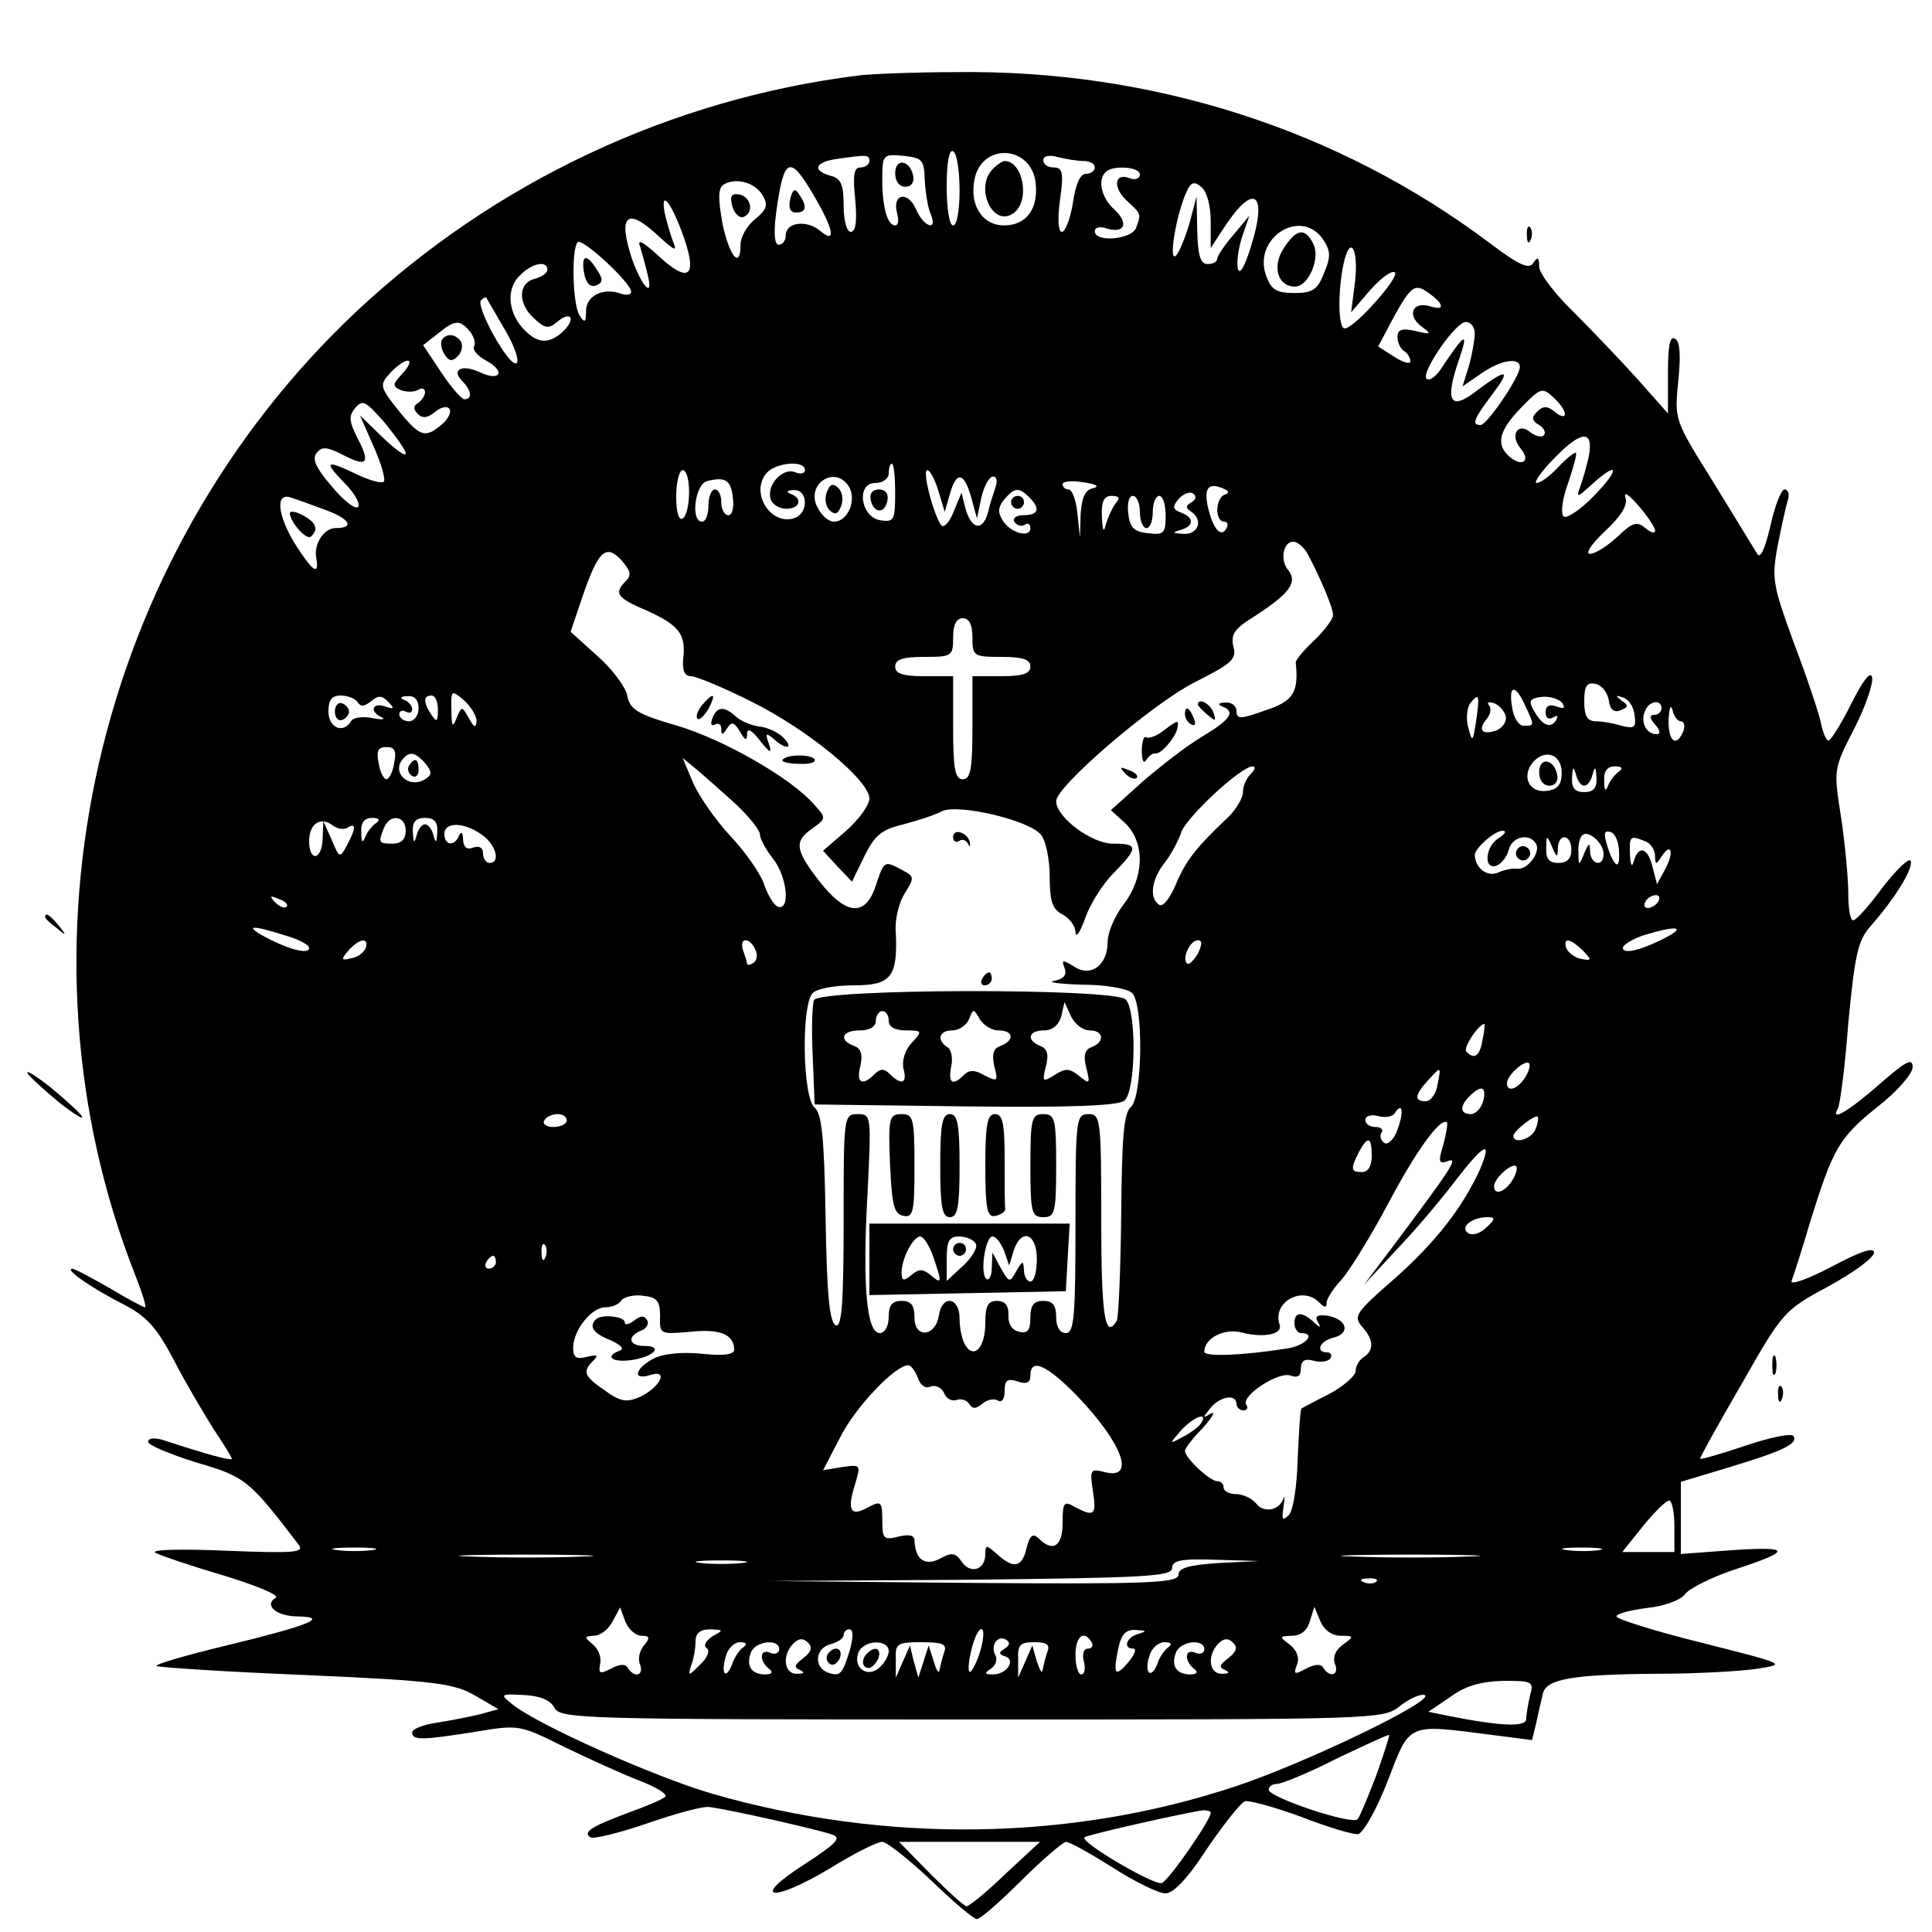 <?xml version="1.0" standalone="no"?>
<!DOCTYPE svg PUBLIC "-//W3C//DTD SVG 20010904//EN"
 "http://www.w3.org/TR/2001/REC-SVG-20010904/DTD/svg10.dtd">
<svg version="1.0" xmlns="http://www.w3.org/2000/svg"
 width="300pt" height="300pt" viewBox="0 0 300 300"
 preserveAspectRatio="xMidYMid meet">
<g transform="translate(0,300) scale(0.1,-0.1)"
fill="#000000" stroke="none">
<path d="M1335 2883 c-293 -36 -568 -166 -783 -368 -405 -382 -543 -985 -342
-1495 11 -28 18 -50 15 -50 -2 0 -27 13 -55 30 -28 16 -54 30 -58 30 -12 -1
30 -30 79 -55 37 -19 52 -36 79 -87 18 -35 46 -82 61 -106 16 -24 29 -45 29
-47 0 -4 -40 7 -107 29 -14 4 -23 3 -23 -3 0 -5 34 -19 75 -32 76 -22 82 -27
159 -128 9 -12 -8 -13 -112 -9 -68 3 -118 2 -111 -3 7 -4 54 -20 105 -35 52
-16 89 -31 82 -35 -19 -12 2 -29 35 -29 49 -1 17 -14 -111 -45 -62 -15 -111
-29 -109 -32 3 -2 107 -9 232 -14 203 -9 230 -13 263 -32 l36 -21 -29 -8 c-17
-4 -47 -10 -67 -13 -21 -3 -38 -10 -38 -15 0 -13 16 -12 99 1 66 11 68 11 136
-23 39 -19 92 -43 118 -53 26 -10 44 -21 40 -25 -4 -4 -30 -15 -58 -25 -56
-21 -71 -30 -58 -38 5 -3 45 7 89 22 43 15 87 27 96 25 32 -4 173 -36 191 -43
14 -5 5 -14 -44 -46 -86 -55 -50 -60 40 -6 37 23 73 41 81 41 7 0 41 -27 76
-60 34 -33 66 -60 71 -60 5 0 36 27 69 60 32 32 64 59 69 60 6 0 38 -18 73
-40 34 -22 71 -40 82 -40 12 0 35 24 64 69 26 38 52 71 59 74 6 2 46 -9 87
-24 41 -16 81 -28 89 -27 8 2 29 39 46 83 35 91 29 88 162 71 l62 -8 7 29 c3
15 8 35 10 44 6 22 46 29 178 30 61 0 131 4 156 8 44 7 43 7 -87 40 -73 18
-133 37 -133 41 0 4 21 10 47 13 27 3 52 12 59 21 6 9 40 26 75 38 92 30 92
37 0 31 l-81 -6 0 56 0 56 73 22 c86 26 109 37 102 49 -3 5 -37 -2 -75 -15
-39 -13 -70 -22 -70 -20 0 3 29 55 65 117 63 111 66 114 135 151 38 21 70 44
70 52 0 9 -21 2 -66 -22 -38 -20 -65 -29 -62 -22 3 8 16 48 28 89 36 116 45
133 105 181 31 24 55 52 55 62 0 15 -11 9 -52 -27 -48 -42 -77 -59 -64 -37 3
5 11 64 16 132 10 105 15 128 33 149 39 44 68 91 64 103 -2 6 -21 -12 -43 -40
-21 -29 -42 -52 -46 -52 -5 -1 -8 18 -8 42 0 23 -5 76 -11 117 -12 75 -12 76
20 138 18 35 30 71 28 80 -2 11 -14 -4 -32 -40 -16 -32 -32 -58 -36 -58 -3 0
-9 13 -12 30 -4 16 -22 71 -42 123 -32 88 -34 98 -25 148 6 30 13 62 16 72 3
9 1 17 -5 17 -5 0 -15 -25 -22 -57 -9 -38 -16 -52 -21 -42 -5 8 -35 57 -68
111 -60 96 -60 96 -54 156 4 39 3 62 -5 66 -8 5 -11 -11 -11 -54 l0 -62 -47
53 c-27 30 -72 77 -100 105 -29 28 -53 60 -53 70 0 14 -2 16 -9 6 -6 -11 -22
-4 -67 30 -235 177 -525 270 -829 266 -66 0 -133 -3 -150 -5z m155 -179 c0
-30 -4 -54 -10 -54 -6 0 -10 27 -10 61 0 37 4 58 10 54 6 -3 10 -31 10 -61z
m118 13 c5 -41 -14 -67 -49 -67 -35 0 -55 34 -45 75 14 54 87 48 94 -8z m-258
33 c0 -5 -6 -10 -14 -10 -10 0 -12 -12 -8 -50 3 -33 1 -50 -7 -50 -6 0 -11 17
-11 41 0 32 -4 42 -20 46 -29 8 -25 21 8 26 49 7 52 7 52 -3z m86 -30 c1 -19
5 -43 9 -52 12 -28 -11 -21 -23 8 -13 28 -37 23 -29 -7 3 -11 2 -19 -3 -19
-12 0 -20 28 -20 71 0 39 1 40 33 37 29 -3 32 -6 33 -38z m247 30 c9 0 17 -4
17 -10 0 -5 -6 -10 -14 -10 -9 0 -16 -17 -20 -45 -4 -25 -12 -45 -17 -45 -6 0
-7 20 -3 50 6 42 4 50 -10 50 -9 0 -16 5 -16 11 0 7 9 9 23 5 12 -3 30 -6 40
-6z m-419 -54 c31 -53 35 -76 9 -54 -21 17 -53 13 -53 -8 0 -8 -5 -14 -11 -14
-6 0 -8 17 -4 48 12 89 21 93 59 28z m506 33 c0 -6 -7 -9 -15 -6 -24 10 -28
-13 -6 -34 24 -22 23 -21 15 -43 -7 -18 -64 -23 -64 -5 0 6 8 8 19 4 28 -8 34
9 11 30 -20 18 -26 46 -13 58 11 11 53 8 53 -4z m-586 -32 c9 -15 7 -22 -11
-37 -13 -10 -23 -28 -23 -39 0 -40 -17 -20 -28 31 -7 39 -7 55 1 61 19 12 49
4 61 -16z m696 -41 l0 -41 25 38 c43 63 63 46 38 -34 -10 -33 -18 -47 -21 -36
-2 10 1 32 7 50 l11 32 -25 -30 c-14 -16 -25 -33 -25 -37 0 -5 -7 -8 -15 -8
-11 0 -15 13 -16 53 l-1 52 -11 -42 c-7 -23 -16 -45 -21 -50 -11 -10 -2 51 13
91 9 23 14 26 26 16 9 -7 15 -29 15 -54z m-817 -28 c20 -59 5 -68 -42 -24 -24
22 -32 25 -27 13 3 -11 9 -31 12 -45 9 -37 -10 -16 -25 27 -22 68 -7 80 42 34
25 -23 29 -24 22 -8 -4 11 -10 31 -13 45 -7 40 13 11 31 -42z m991 1 c12 -18
13 -27 2 -53 -10 -26 -18 -31 -46 -31 -28 0 -36 5 -44 27 -21 58 53 106 88 57z
m-1074 -82 c0 -5 -7 -6 -16 -3 -27 10 -54 -3 -54 -27 0 -18 -2 -19 -10 -7 -11
17 -13 103 -3 114 7 7 83 -63 83 -77z m1124 15 l-6 -47 30 35 c17 19 34 31 38
27 8 -7 -63 -87 -78 -87 -10 0 -11 55 -2 99 10 48 24 26 18 -27z m-1254 19 c0
-5 -9 -11 -20 -14 -26 -7 -26 -39 0 -62 16 -15 22 -16 35 -5 21 18 30 6 10
-14 -21 -20 -39 -20 -59 0 -26 25 -31 62 -11 84 19 21 45 27 45 11z m1386 -52
c4 -7 0 -9 -14 -5 -28 9 -38 -12 -16 -30 18 -13 17 -14 -8 -8 -21 5 -28 2 -28
-9 0 -9 5 -19 10 -22 6 -3 10 -11 10 -16 0 -5 -11 -2 -25 7 l-25 16 26 49 c23
41 30 47 45 39 10 -6 21 -15 25 -21z m-1452 -41 c15 -25 23 -49 18 -52 -11 -7
-64 88 -55 98 3 3 7 5 8 4 1 -2 14 -24 29 -50z m-54 -3 c6 -8 9 -18 6 -23 -3
-5 6 -15 19 -22 31 -17 22 -33 -10 -18 -28 13 -45 4 -27 -14 14 -14 16 -28 3
-28 -4 0 -21 19 -36 42 l-28 42 23 18 c27 22 34 22 50 3z m1560 -3 c0 -9 -4
-32 -9 -50 l-10 -32 29 20 c30 21 60 26 60 10 0 -15 -51 -90 -61 -90 -14 0
-11 9 17 46 31 41 25 43 -22 8 -42 -33 -51 -18 -29 46 16 47 11 45 -29 -15 -8
-11 -17 -17 -21 -13 -9 9 45 88 61 88 8 0 14 -8 14 -18z m-1665 -62 c-16 -17
-16 -20 -2 -26 9 -3 21 -3 27 1 5 3 10 2 10 -4 0 -5 -5 -13 -11 -17 -7 -4 -8
-9 0 -17 7 -7 15 -6 26 3 17 14 31 8 20 -9 -3 -6 -14 -15 -24 -21 -15 -7 -24
-2 -51 31 -31 39 -31 41 -14 60 9 10 22 19 27 19 6 0 2 -9 -8 -20z m1805 -63
c0 -5 -7 -4 -15 3 -12 10 -19 10 -28 1 -9 -9 -9 -14 3 -21 8 -5 11 -12 7 -16
-3 -4 -13 -1 -21 5 -19 16 -32 -5 -15 -25 16 -19 4 -30 -16 -14 -23 19 -18 41
17 77 30 31 33 32 50 16 10 -9 18 -20 18 -26z m-1800 -61 c0 -6 -16 6 -36 25
l-35 34 21 -48 c12 -27 19 -51 16 -55 -4 -3 -22 2 -41 11 -50 24 -53 21 -20
-13 16 -16 25 -33 21 -37 -4 -5 -23 10 -41 32 -25 29 -31 43 -23 52 8 10 16 9
40 -3 38 -20 44 -14 23 26 -13 26 -14 34 -3 47 11 13 16 10 45 -23 18 -22 33
-43 33 -48z m1837 -5 c-3 -14 -9 -35 -13 -46 -7 -19 -5 -18 18 3 42 38 44 24
3 -18 -21 -22 -43 -36 -47 -32 -5 5 -2 28 7 52 8 24 14 45 12 47 -2 1 -14 -8
-27 -22 -13 -14 -28 -25 -34 -25 -5 0 7 18 29 40 41 42 60 43 52 1z m-1217
-21 c0 -5 -7 -7 -16 -3 -20 7 -45 -22 -37 -43 3 -8 14 -14 24 -14 21 0 26 16
7 23 -8 3 -6 6 5 6 21 1 23 -34 2 -43 -37 -14 -71 38 -45 69 14 17 60 21 60 5z
m140 -36 c0 -41 -2 -45 -22 -42 -32 4 -39 58 -9 58 12 0 21 7 21 15 0 8 2 15
5 15 3 0 5 -21 5 -46z m-320 2 c0 -19 -4 -38 -10 -41 -6 -4 -10 10 -10 34 0
23 5 41 10 41 6 0 10 -15 10 -34z m387 2 l10 -33 8 28 c10 36 22 34 33 -5 l9
-33 7 33 c4 17 12 32 18 32 6 0 7 -7 4 -16 -3 -9 -9 -27 -12 -40 -8 -30 -26
-26 -35 7 l-6 24 -12 -29 c-6 -16 -15 -26 -19 -22 -11 12 -31 86 -22 86 4 0
12 -15 17 -32z m-319 -11 c2 -15 -1 -27 -7 -27 -6 0 -11 9 -11 20 0 11 -4 20
-10 20 -5 0 -10 -11 -10 -25 0 -14 -4 -25 -10 -25 -18 0 -11 58 8 63 28 7 37
2 40 -26z m181 16 c11 -21 -3 -53 -24 -53 -8 0 -19 9 -25 21 -21 37 28 69 49
32z m379 -1 c-13 -2 -18 -14 -20 -40 l-1 -37 -4 38 c-2 20 -8 37 -14 37 -5 0
-9 4 -9 8 0 5 15 6 33 3 19 -3 25 -6 15 -9z m204 -10 c-15 -5 -16 -42 -1 -42
5 0 7 -5 3 -11 -8 -14 -20 -1 -28 32 -7 31 0 40 22 31 10 -4 12 -7 4 -10z
m-304 -4 c18 -18 15 -28 -9 -28 -11 0 -17 -5 -14 -10 4 -6 11 -8 16 -5 5 4 9
1 9 -5 0 -16 -31 -8 -43 12 -8 12 -7 21 2 32 16 19 23 20 39 4z m252 -8 c-9
-5 -9 -9 -1 -14 20 -13 12 -36 -11 -35 -17 1 -19 2 -5 6 21 6 22 19 1 27 -13
5 -14 9 -4 21 7 8 17 12 22 9 6 -4 6 -9 -2 -14z m720 -44 c0 -5 -7 -3 -15 4
-13 11 -20 9 -43 -13 -16 -15 -35 -27 -43 -27 -8 0 2 15 23 35 25 23 36 41 32
52 -3 11 5 5 20 -12 14 -16 26 -34 26 -39z m-2067 33 c40 -14 49 -29 18 -29
-18 0 -34 -25 -30 -46 5 -29 -5 -22 -32 20 -29 47 -32 83 -6 73 6 -2 29 -10
50 -18z m1229 9 c-5 -7 -12 -22 -15 -33 -3 -13 -5 -9 -6 13 -1 23 3 32 15 32
12 0 14 -3 6 -12z m38 -13 c0 -14 5 -25 10 -25 6 0 10 11 10 25 0 14 5 25 10
25 6 0 10 -14 10 -31 0 -27 -3 -30 -27 -27 -22 2 -29 9 -31 31 -2 15 1 27 7
27 6 0 11 -11 11 -25z m261 -66 c20 -38 39 -83 39 -94 0 -6 -13 -24 -30 -40
-16 -15 -29 -31 -28 -34 5 -46 -4 -60 -47 -74 -39 -14 -45 -14 -45 -1 0 8 -8
14 -17 13 -11 0 -13 -3 -5 -6 21 -8 13 -20 -30 -46 -24 -14 -65 -46 -93 -70
l-50 -45 23 -21 c30 -30 29 -83 -3 -125 -14 -18 -25 -44 -25 -58 0 -37 -26
-56 -52 -39 -18 11 -20 11 -15 -2 4 -11 -1 -17 -16 -20 -12 -2 7 -5 43 -6 37
0 71 -6 78 -13 18 -18 16 -162 -2 -177 -11 -9 -14 -47 -15 -168 -1 -85 -4
-159 -7 -164 -18 -30 -24 7 -24 156 0 158 -1 165 -20 165 -19 0 -20 -7 -20
-170 0 -144 -2 -170 -15 -170 -9 0 -15 9 -15 25 0 18 -5 25 -20 25 -15 0 -20
-7 -20 -26 0 -19 -4 -25 -17 -22 -11 2 -18 12 -17 26 0 15 -5 22 -18 22 -14 0
-18 -8 -18 -34 0 -38 -17 -57 -31 -35 -5 8 -9 26 -9 42 0 33 -27 37 -32 5 -5
-34 -38 -37 -38 -4 0 19 -5 26 -20 26 -15 0 -20 -7 -20 -25 0 -14 -6 -25 -14
-25 -20 0 -27 72 -19 215 6 123 6 125 -15 125 -22 0 -22 -3 -22 -166 0 -128
-3 -165 -12 -162 -10 4 -14 48 -16 165 -2 127 -6 164 -17 173 -19 16 -21 160
-3 178 7 7 35 12 64 12 58 0 68 13 65 82 -2 20 5 47 14 61 15 24 15 26 -4 36
-28 15 -28 15 -41 -24 -16 -49 -46 -47 -88 7 -38 49 -39 62 -10 82 21 15 21
16 2 37 -36 41 -139 100 -212 122 -62 18 -74 25 -78 47 -3 14 -24 42 -47 62
l-41 37 19 56 c24 70 36 81 60 55 14 -16 16 -23 7 -32 -19 -19 -15 -26 32 -46
51 -23 61 -37 57 -74 -2 -19 2 -28 12 -28 8 0 51 -18 95 -40 88 -44 182 -122
182 -150 0 -10 -16 -32 -36 -50 l-36 -31 22 -24 23 -24 19 39 c16 33 27 42 61
50 23 6 50 15 59 20 24 13 139 -14 155 -37 7 -9 13 -38 13 -65 0 -37 4 -50 20
-58 11 -6 20 -18 20 -28 1 -9 7 0 15 22 7 21 27 53 44 70 39 40 39 46 -1 46
-33 0 -88 41 -88 66 0 23 148 150 214 184 59 30 67 36 61 57 -4 18 2 27 33 46
54 35 68 53 52 72 -14 17 -6 49 12 43 6 -2 15 -11 19 -19z m-521 -129 c0 -29
2 -30 45 -30 33 0 45 -4 45 -15 0 -11 -12 -15 -45 -15 l-45 0 0 -80 c0 -64 -3
-80 -15 -80 -12 0 -15 16 -15 80 l0 80 -45 0 c-33 0 -45 4 -45 15 0 11 12 15
45 15 43 0 45 1 45 30 0 20 5 30 15 30 10 0 15 -10 15 -30z m988 -97 c2 -15 8
-20 18 -16 13 5 13 8 2 15 -10 8 -10 9 2 5 8 -2 17 -14 18 -27 3 -20 0 -22
-20 -17 -12 4 -31 7 -40 7 -13 0 -18 8 -18 31 0 24 4 30 18 27 9 -2 18 -13 20
-25z m-1758 -33 c-1 -11 -4 -10 -12 5 -11 19 -11 19 -19 0 -6 -16 -8 -13 -8
12 -1 32 0 32 19 16 11 -10 20 -24 20 -33z m1628 25 c15 -32 15 -32 -2 -32 -8
0 -16 13 -18 29 -6 35 5 36 20 3z m-1813 5 c5 -8 11 -7 21 1 12 10 17 9 27 -1
10 -10 9 -12 -5 -7 -20 7 -25 -8 -5 -17 6 -3 0 -4 -15 -1 -15 3 -30 1 -33 -5
-12 -20 -35 -10 -35 15 0 18 5 25 19 25 11 0 23 -5 26 -10z m95 -10 c0 -11 -7
-20 -15 -20 -8 0 -15 5 -15 11 0 5 5 7 10 4 6 -3 10 -2 10 4 0 5 -6 12 -12 14
-8 3 -6 6 5 6 11 1 17 -6 17 -19z m30 -2 c0 -19 -2 -20 -10 -8 -13 19 -13 30
0 30 6 0 10 -10 10 -22z m1612 -18 c-5 -33 -6 -33 -12 -10 -4 14 -2 31 3 38
14 18 15 12 9 -28z m134 28 c5 -8 2 -9 -9 -5 -11 4 -17 1 -17 -9 0 -9 5 -12
12 -8 7 4 8 3 4 -5 -9 -13 -22 -7 -35 17 -8 14 -5 18 14 20 13 1 27 -4 31 -10z
m-88 -20 c2 -9 -5 -18 -14 -22 -22 -8 -30 0 -16 17 7 8 8 17 4 22 -4 4 0 6 8
3 8 -3 16 -12 18 -20z m242 12 c0 -5 -5 -10 -11 -10 -8 0 -8 -5 1 -15 8 -9 9
-15 2 -15 -15 0 -25 18 -18 35 6 17 26 20 26 5z m30 -20 c5 0 7 -7 4 -15 -11
-27 -24 -16 -23 18 1 17 3 24 6 15 2 -10 8 -18 13 -18z m-1998 -65 c-2 -14 -8
-25 -12 -25 -4 0 -10 11 -12 25 -4 19 -1 25 12 25 13 0 16 -6 12 -25z m49 -1
c10 -13 10 -17 -1 -24 -26 -16 -54 12 -33 33 10 11 19 8 34 -9z m1764 -14 c0
-18 -6 -26 -23 -28 -27 -4 -40 22 -22 44 19 22 45 13 45 -16z m-1282 -49 c20
-19 37 -40 37 -47 0 -6 9 -23 20 -37 22 -27 28 -81 8 -75 -6 2 -16 18 -22 36
-6 17 -30 51 -53 75 -22 24 -48 61 -57 82 l-16 38 22 -18 c13 -11 40 -35 61
-54z m799 47 c-7 -7 -12 -19 -12 -28 0 -9 -10 -26 -22 -38 -51 -48 -67 -69
-82 -105 -9 -21 -20 -36 -26 -32 -16 10 -12 40 9 66 10 13 21 34 25 46 7 23
93 103 111 103 5 0 4 -5 -3 -12z m518 -18 c5 0 11 8 13 18 4 13 5 11 6 -5 1
-17 -5 -23 -19 -23 -14 0 -20 6 -19 23 1 16 2 18 6 5 2 -10 8 -18 13 -18z m54
22 c-6 -4 -14 -14 -17 -22 -4 -10 -6 -8 -6 8 -1 15 5 22 17 22 10 0 13 -3 6
-8z m-1974 -87 c13 8 13 -1 -1 -27 -11 -21 -12 -21 -24 8 l-13 29 -1 -27 c-1
-34 -21 -37 -21 -4 0 27 18 39 37 24 7 -5 17 -7 23 -3z m44 7 c-6 -4 -14 -14
-17 -22 -4 -10 -6 -8 -6 8 -1 15 5 22 17 22 10 0 13 -3 6 -8z m46 -12 c0 -13
-7 -20 -20 -20 -22 0 -23 1 -14 24 9 23 34 20 34 -4z m49 -2 c-1 -17 -2 -19
-6 -5 -2 9 -8 17 -13 17 -5 0 -11 -8 -13 -17 -4 -14 -5 -12 -6 5 -1 16 5 22
19 22 14 0 20 -6 19 -22z m69 -4 c22 -15 30 -44 12 -44 -5 0 -10 7 -10 15 0 9
-6 12 -15 9 -10 -4 -15 0 -16 12 0 11 -3 14 -6 7 -7 -18 -23 -16 -23 2 0 19
30 19 58 -1z m1580 -5 c-22 -12 -25 -51 -4 -43 8 3 16 14 19 25 5 20 32 26 42
9 8 -13 -13 -41 -29 -39 -6 1 -19 -1 -30 -6 -17 -7 -35 7 -36 27 0 11 31 38
43 38 7 0 4 -5 -5 -11z m162 -25 c0 -21 -20 -17 -21 4 0 14 -2 14 -9 -3 -8
-20 -9 -20 -9 1 -1 11 2 24 6 27 9 9 33 -12 33 -29z m24 3 c2 -30 -8 -24 -19
12 -5 17 -4 22 6 19 7 -2 13 -16 13 -31z m-95 6 c1 24 21 22 21 -3 0 -13 -7
-20 -20 -20 -14 0 -20 6 -19 23 0 21 1 21 9 2 7 -17 9 -17 9 -2z m135 11 c9
-3 16 -14 16 -23 0 -14 2 -14 10 -1 15 23 20 7 6 -19 l-13 -24 -7 27 c-7 30
-22 34 -29 9 -3 -11 -5 -7 -6 10 -1 29 0 30 23 21z m-2109 -102 c-3 -3 -11 0
-18 7 -9 10 -8 11 6 5 10 -3 15 -9 12 -12z m2130 8 c-3 -5 -11 -10 -16 -10 -6
0 -7 5 -4 10 3 6 11 10 16 10 6 0 7 -4 4 -10z m-2134 -52 c22 -6 39 -15 39
-20 0 -11 -33 -2 -70 18 -31 17 -19 18 31 2z m2149 -2 c-37 -20 -70 -29 -70
-18 0 5 15 14 33 20 46 14 66 14 37 -2z m-2022 -18 c-3 -7 -13 -15 -23 -16
-15 -4 -16 -2 -4 12 17 19 32 21 27 4z m605 -3 c4 -8 2 -17 -3 -20 -6 -4 -10
-4 -10 -1 0 2 -3 11 -6 20 -3 9 -2 16 4 16 5 0 12 -7 15 -15z m687 -6 c-7 -11
-14 -18 -17 -15 -8 8 5 36 17 36 7 0 7 -6 0 -21z m598 5 c14 -15 14 -16 -3
-13 -10 2 -20 10 -23 17 -5 17 6 15 26 -4z m-156 -139 c-4 -25 -13 -31 -25
-18 -6 5 19 43 28 43 1 0 0 -11 -3 -25z m68 -55 c-11 -20 -30 -28 -30 -12 0
11 22 32 32 32 5 0 4 -9 -2 -20z m-138 -15 c-2 -14 -11 -25 -18 -25 -18 0 -18
9 3 32 21 23 21 23 15 -7z m71 -25 c-3 -11 -12 -20 -19 -20 -17 0 -18 12 -2
28 18 18 27 15 21 -8z m-133 -44 c-5 -15 -15 -24 -20 -21 -6 4 -8 11 -5 16 4
5 -1 9 -9 9 -9 0 -16 5 -16 11 0 6 9 9 20 6 11 -3 23 -1 26 5 12 18 14 1 4
-26z m-1290 14 c0 -5 -9 -10 -21 -10 -11 0 -17 5 -14 10 3 6 13 10 21 10 8 0
14 -4 14 -10z m1504 -14 c-6 -15 -34 -23 -34 -10 0 8 34 34 38 30 1 -2 0 -11
-4 -20z m-143 -24 c-8 -26 -7 -30 7 -25 18 7 5 -12 -81 -127 l-49 -65 51 55
c29 30 70 79 92 108 44 57 57 63 37 16 -27 -59 -68 -112 -132 -169 -61 -53
-65 -59 -51 -75 18 -20 19 -36 3 -47 -7 -4 -13 -14 -13 -22 0 -7 -18 -23 -40
-35 -22 -11 -42 -22 -44 -23 -2 -1 -4 -36 -6 -78 -1 -43 -7 -81 -14 -88 -10
-9 -11 -7 -8 13 2 14 2 20 0 13 -7 -19 -31 -23 -43 -7 -7 8 -21 14 -31 14 -11
0 -19 5 -19 10 0 6 -4 10 -10 10 -11 0 -50 36 -50 47 0 4 12 20 28 36 15 17
20 26 12 22 -13 -8 -13 -7 -1 8 15 19 41 23 41 7 0 -5 5 -10 11 -10 5 0 8 4 4
9 -8 14 51 52 69 45 11 -4 16 -1 16 11 0 12 6 16 20 12 11 -3 23 -1 26 4 3 5
0 9 -5 9 -19 0 -12 18 10 23 27 7 20 29 -10 34 -15 2 -20 -1 -15 -9 6 -10 4
-11 -7 0 -18 16 -29 15 -29 -3 0 -8 5 -15 10 -15 25 0 7 -20 -22 -24 -70 -11
-128 -13 -128 -5 0 21 31 37 58 30 34 -9 64 -3 59 12 -12 35 35 61 61 35 9 -9
12 -9 12 -1 0 7 11 23 24 37 12 14 45 67 72 118 43 81 81 134 91 125 1 -2 -1
-17 -6 -35z m-111 -17 c0 -16 -6 -25 -15 -25 -18 0 -18 5 -5 31 14 26 20 24
20 -6z m220 -35 c-11 -20 -30 -28 -30 -12 0 11 22 32 32 32 5 0 4 -9 -2 -20z
m-42 -76 c-9 -9 -21 -13 -28 -9 -14 9 5 25 30 25 12 0 12 -3 -2 -16z m-1461
-46 c-3 -8 -6 -5 -6 6 -1 11 2 17 5 13 3 -3 4 -12 1 -19z m-77 -8 c0 -5 -5
-10 -11 -10 -5 0 -7 5 -4 10 3 6 8 10 11 10 2 0 4 -4 4 -10z m255 -84 c-1 -28
0 -28 47 -24 46 5 68 -4 68 -28 0 -7 -16 -10 -51 -6 -31 3 -60 0 -75 -8 -29
-16 -32 -34 -4 -25 29 9 15 -19 -16 -34 -21 -9 -30 -8 -55 10 -32 22 -35 29
-18 46 9 9 7 10 -10 6 -16 -4 -21 -1 -21 14 0 27 28 63 50 63 10 0 22 5 25 11
4 5 19 9 33 7 22 -2 27 -8 27 -32z m400 -95 c4 -12 12 -18 20 -14 8 3 17 -2
21 -10 3 -9 12 -13 19 -11 7 3 16 0 20 -6 5 -8 10 -8 20 0 8 7 19 9 25 5 6 -3
10 3 10 15 0 17 4 20 20 15 14 -5 20 -2 20 9 0 28 25 17 72 -31 71 -74 92
-131 44 -119 -23 6 -24 4 -19 -29 6 -38 2 -41 -28 -25 -17 10 -19 7 -19 -25 0
-36 -15 -46 -37 -24 -9 9 -14 5 -19 -15 -7 -30 -20 -33 -46 -9 -16 14 -18 15
-18 0 0 -24 -22 -32 -36 -13 -10 15 -16 16 -34 6 -24 -13 -39 -1 -40 28 0 8
-8 10 -25 6 -23 -6 -25 -3 -25 25 0 29 -2 31 -21 21 -28 -16 -34 -6 -22 33 10
33 10 33 -19 29 l-30 -5 26 50 c23 47 86 113 106 113 5 0 11 -9 15 -19z m440
-71 c-3 -5 -16 -15 -28 -21 -22 -12 -22 -12 -3 10 19 21 43 30 31 11z m735
-160 l0 -40 -40 0 -41 0 32 40 c18 22 36 40 41 40 4 0 8 -18 8 -40z m-2022
-37 c-16 -2 -40 -2 -55 0 -16 2 -3 4 27 4 30 0 43 -2 28 -4z m1905 0 c-13 -2
-35 -2 -50 0 -16 2 -5 4 22 4 28 0 40 -2 28 -4z m-1580 -10 c-45 -2 -122 -2
-170 0 -48 1 -11 3 82 3 94 0 133 -2 88 -3z m1375 0 c-49 -2 -127 -2 -175 0
-49 1 -9 3 87 3 96 0 136 -2 88 -3z m-1125 -10 c-18 -2 -48 -2 -65 0 -18 2 -4
4 32 4 36 0 50 -2 33 -4z m740 0 c-47 -3 -63 -8 -63 -18 0 -13 -46 -15 -317
-13 l-318 3 313 2 c268 3 312 5 312 18 0 12 14 15 68 13 l67 -2 -62 -3z m244
-29 c-3 -3 -12 -4 -19 -1 -8 3 -5 6 6 6 11 1 17 -2 13 -5z m-1141 -84 c13 0
14 -3 4 -15 -7 -8 -10 -22 -6 -30 6 -17 -9 -21 -19 -5 -4 7 -13 6 -26 -1 -18
-9 -20 -8 -17 8 2 10 -3 23 -12 30 -13 11 -13 12 2 13 10 0 23 10 29 22 l12
22 8 -22 c5 -12 16 -22 25 -22z m1086 0 c21 0 21 -1 3 -14 -11 -8 -16 -19 -12
-30 7 -17 -8 -22 -18 -6 -4 7 -13 6 -27 -1 -18 -10 -20 -9 -14 6 4 11 0 22
-11 31 -17 13 -17 13 3 14 14 0 24 8 28 23 l7 22 9 -22 c6 -14 18 -23 32 -23z
m-976 -1 c-10 -7 -14 -14 -9 -18 6 -3 2 -15 -10 -26 -18 -18 -19 -18 -14 -2 4
10 7 27 7 38 0 13 7 19 23 19 21 -1 21 -1 3 -11z m214 -20 c-12 -39 -15 -43
-35 -36 -22 9 -19 38 5 44 11 3 20 9 20 14 0 5 4 9 9 9 6 0 6 -12 1 -31z m204
4 c-4 -16 -11 -32 -16 -38 -9 -9 -1 39 9 58 9 16 13 5 7 -20z m244 20 c-19 -5
-25 -23 -8 -23 5 0 2 -9 -7 -20 -21 -25 -25 -21 -17 18 5 25 12 32 28 31 17
-1 17 -2 4 -6z m-521 -38 c-13 -10 -15 -14 -5 -18 8 -4 7 -6 -4 -6 -21 -1 -24
29 -6 47 8 8 15 9 23 1 7 -7 5 -14 -8 -24z m313 15 c-10 -6 -9 -9 1 -12 17 -6
2 -28 -19 -28 -14 0 -14 2 -3 9 7 5 10 14 7 20 -9 15 3 33 16 25 7 -4 6 -9 -2
-14z m135 10 c3 -5 1 -10 -6 -10 -6 0 -9 -8 -6 -20 3 -11 1 -20 -4 -20 -5 0
-9 14 -9 30 0 29 13 40 25 20z m212 -25 c-13 -10 -15 -14 -5 -18 8 -4 7 -6 -4
-6 -21 -1 -24 29 -6 47 8 8 15 9 23 1 7 -7 5 -14 -8 -24z m-753 17 c-6 -4 -14
-16 -17 -26 -10 -25 -18 -16 -10 12 3 12 13 22 22 22 10 0 12 -3 5 -8z m56 -3
c0 -6 -7 -9 -15 -5 -16 6 -16 -14 0 -26 6 -5 3 -8 -7 -8 -21 0 -30 13 -22 34
7 18 44 22 44 5z m170 -3 c0 -7 -7 -19 -15 -26 -19 -16 -41 1 -32 24 8 20 47
21 47 2z m86 -2 c-3 -9 -6 -21 -7 -27 -1 -7 -5 -1 -9 13 l-8 25 -8 -25 -8 -25
-7 25 -6 25 -11 -25 -11 -25 0 28 c-1 25 2 27 40 27 33 0 40 -3 35 -16z m160
0 c-3 -9 -6 -21 -7 -27 -1 -7 -4 -1 -9 13 l-7 25 -11 -25 -11 -25 0 28 c-1 23
3 27 25 27 20 0 25 -4 20 -16z m188 8 c-6 -4 -14 -16 -17 -26 -10 -25 -21 -13
-12 13 3 12 14 21 23 21 10 0 13 -3 6 -8z m56 -3 c0 -6 -7 -9 -15 -5 -16 6
-16 -14 0 -26 6 -5 3 -8 -7 -8 -21 0 -30 13 -22 34 7 18 44 22 44 5z m506 -71
c-3 -13 -6 -29 -6 -37 0 -13 -38 -12 -123 5 l-29 6 34 23 c23 17 47 24 82 25
45 0 48 -1 42 -22z m-1515 -20 c9 -17 45 -18 648 -18 631 0 639 0 665 21 14
11 31 19 38 17 20 -7 -185 -106 -294 -142 -256 -85 -543 -89 -813 -11 -89 26
-271 107 -310 139 -19 15 -18 16 18 14 25 -1 42 -8 48 -20z m1276 -105 c-13
-34 -26 -65 -29 -68 -9 -9 -138 34 -138 46 0 5 6 9 13 9 7 0 49 17 92 39 44
21 81 38 82 37 1 -1 -8 -29 -20 -63z m-257 -58 c0 -11 -65 -105 -76 -109 -12
-4 -128 64 -120 71 4 4 155 38 184 42 6 0 12 -1 12 -4z m-319 -95 c-29 -28
-56 -50 -60 -50 -4 0 -29 23 -56 50 l-49 50 109 0 110 0 -54 -50z"/>
<path d="M1542 2738 c-30 -30 1 -94 33 -68 25 20 13 80 -15 80 -3 0 -11 -5
-18 -12z"/>
<path d="M1390 2731 c0 -12 6 -21 16 -21 9 0 14 7 12 17 -5 25 -28 28 -28 4z"/>
<path d="M1227 2691 c-3 -14 0 -21 9 -21 16 0 18 9 5 28 -6 10 -10 9 -14 -7z"/>
<path d="M1137 2680 c3 -11 11 -19 17 -17 17 6 13 31 -6 35 -12 2 -15 -2 -11
-18z"/>
<path d="M1993 2614 c-18 -28 -9 -59 18 -59 21 0 40 45 28 67 -13 25 -26 23
-46 -8z"/>
<path d="M907 2576 c3 -16 10 -23 19 -19 10 4 11 9 1 24 -16 26 -25 24 -20 -5z"/>
<path d="M686 2472 c-2 -4 -1 -14 4 -22 7 -11 12 -12 21 -3 6 6 8 16 5 22 -8
13 -23 14 -30 3z"/>
<path d="M1352 2224 c4 -21 22 -23 26 -1 2 10 -3 17 -13 17 -10 0 -15 -6 -13
-16z"/>
<path d="M1284 2236 c-4 -10 -2 -22 4 -28 8 -8 13 -7 18 6 4 10 2 22 -4 28 -8
8 -13 7 -18 -6z"/>
<path d="M1570 2220 c0 -5 5 -10 10 -10 6 0 10 5 10 10 0 6 -4 10 -10 10 -5 0
-10 -4 -10 -10z"/>
<path d="M450 2203 c1 -15 27 -43 33 -36 12 11 8 22 -13 33 -11 6 -20 7 -20 3z"/>
<path d="M1090 1905 c-7 -9 -10 -18 -7 -21 3 -3 10 4 17 15 13 25 8 27 -10 6z"/>
<path d="M1860 1906 c0 -2 7 -9 15 -16 13 -11 14 -10 9 4 -5 14 -24 23 -24 12z"/>
<path d="M1106 1884 c-3 -8 -2 -12 4 -9 6 3 10 0 10 -7 0 -10 2 -10 9 1 7 11
11 10 20 -5 8 -14 11 -15 11 -4 0 10 7 7 20 -10 16 -20 19 -21 14 -5 -6 16 -5
18 7 8 19 -18 33 -16 15 2 -8 8 -25 16 -38 17 -13 2 -29 9 -36 16 -18 16 -29
15 -36 -4z"/>
<path d="M1840 1891 c0 -6 4 -13 10 -16 6 -3 7 1 4 9 -7 18 -14 21 -14 7z"/>
<path d="M1806 1865 c-10 -8 -22 -12 -26 -10 -4 3 -7 -7 -7 -21 0 -15 3 -21 7
-14 4 6 10 11 14 10 9 -1 30 23 34 38 3 15 2 15 -22 -3z"/>
<path d="M1215 1820 c-2 -3 10 -6 26 -6 16 -1 26 2 24 7 -6 8 -44 8 -50 -1z"/>
<path d="M1747 1799 c7 -7 15 -10 18 -7 3 3 -2 9 -12 12 -14 6 -15 5 -6 -5z"/>
<path d="M1480 1700 c0 -6 4 -9 9 -6 5 4 12 1 14 -4 3 -6 4 -5 3 2 -3 15 -26
23 -26 8z"/>
<path d="M1525 1480 c-3 -5 -1 -10 4 -10 6 0 11 5 11 10 0 6 -2 10 -4 10 -3 0
-8 -4 -11 -10z"/>
<path d="M1264 1447 c-3 -8 -4 -47 -2 -88 l3 -74 234 -3 c164 -2 238 1 247 9
18 15 19 140 2 157 -18 18 -477 17 -484 -1z m428 -47 c22 0 24 -18 3 -26 -11
-4 -13 -14 -8 -33 6 -24 5 -25 -11 -12 -15 12 -21 13 -38 2 -19 -12 -20 -11
-14 13 5 19 2 28 -9 32 -22 9 -18 24 6 24 13 0 23 8 27 22 l5 22 10 -22 c6
-12 18 -22 29 -22z m-312 15 c0 -10 10 -15 27 -15 25 0 26 -1 8 -20 -10 -11
-15 -28 -12 -40 6 -22 -3 -26 -21 -8 -9 9 -15 9 -24 0 -19 -19 -29 -14 -22 13
4 18 1 27 -10 31 -24 9 -19 24 9 24 16 0 25 6 25 15 0 8 5 15 10 15 6 0 10 -7
10 -15z m170 -15 c24 0 26 -15 4 -24 -12 -4 -14 -13 -10 -32 6 -23 5 -24 -15
-14 -15 9 -24 9 -32 1 -18 -18 -25 -13 -20 13 3 13 0 27 -6 30 -17 11 -13 26
8 26 10 0 22 8 26 18 6 16 7 16 16 0 6 -10 19 -18 29 -18z"/>
<path d="M1382 1193 c3 -65 6 -78 21 -81 15 -3 17 6 17 77 0 75 -2 81 -20 81
-19 0 -21 -5 -18 -77z"/>
<path d="M1460 1190 c0 -64 3 -80 15 -80 12 0 15 16 15 80 0 64 -3 80 -15 80
-12 0 -15 -16 -15 -80z"/>
<path d="M1530 1189 c0 -67 3 -80 16 -77 8 2 15 6 15 11 -1 4 -1 39 -1 77 0
56 -3 70 -15 70 -12 0 -15 -16 -15 -81z"/>
<path d="M1600 1190 c0 -73 2 -80 20 -80 18 0 20 7 20 80 0 73 -2 80 -20 80
-18 0 -20 -7 -20 -80z"/>
<path d="M1350 1045 l0 -56 153 3 152 3 3 53 3 52 -155 0 -156 0 0 -55z m99 4
c14 -41 14 -44 -4 -29 -12 10 -18 10 -30 0 -12 -10 -15 -9 -15 4 0 22 18 56
29 56 5 0 14 -14 20 -31z m66 20 c4 -5 -5 -21 -19 -34 l-26 -24 0 34 c0 28 4
35 19 35 11 0 23 -5 26 -11z m44 -11 l8 -23 7 23 c12 36 36 27 36 -13 0 -19
-4 -35 -10 -35 -5 0 -10 8 -10 18 -1 15 -2 15 -12 -2 -10 -18 -11 -18 -24 5
l-13 24 -1 -23 c0 -13 -4 -21 -8 -18 -11 7 -2 66 9 66 6 0 13 -10 18 -22z"/>
<path d="M1480 1060 c0 -5 5 -10 10 -10 6 0 10 5 10 10 0 6 -4 10 -10 10 -5 0
-10 -4 -10 -10z"/>
<path d="M520 1895 c0 -9 5 -15 11 -13 6 2 11 8 11 13 0 5 -5 11 -11 13 -6 2
-11 -4 -11 -13z"/>
<path d="M635 1811 c-3 -5 -1 -12 5 -16 5 -3 10 1 10 9 0 18 -6 21 -15 7z"/>
<path d="M2390 1801 c0 -12 6 -21 16 -21 9 0 14 7 12 17 -5 25 -28 28 -28 4z"/>
<path d="M2356 1681 c-4 -5 -2 -12 3 -15 5 -4 12 -2 15 3 4 5 2 12 -3 15 -5 4
-12 2 -15 -3z"/>
<path d="M925 951 c-11 -11 -3 -22 23 -32 15 -7 22 -13 15 -16 -25 -9 -13 -19
17 -15 35 5 51 22 21 22 -25 0 -28 15 -5 24 8 3 12 11 9 16 -5 8 -11 7 -21 -1
-8 -6 -14 -7 -14 -2 0 9 -37 13 -45 4z"/>
<path d="M1285 431 c-3 -5 -1 -12 4 -15 5 -3 11 1 15 9 6 16 -9 21 -19 6z"/>
<path d="M1347 433 c-10 -9 -9 -23 2 -23 5 0 11 7 15 15 5 15 -5 20 -17 8z"/>
<path d="M2371 2634 c0 -11 3 -14 6 -6 3 7 2 16 -1 19 -3 4 -6 -2 -5 -13z"/>
<path d="M70 1576 c0 -2 8 -10 18 -17 15 -13 16 -12 3 4 -13 16 -21 21 -21 13z"/>
<path d="M43 1333 c4 -6 26 -26 49 -45 23 -18 39 -28 35 -21 -4 6 -26 26 -49
45 -23 18 -39 28 -35 21z"/>
<path d="M2752 880 c0 -14 2 -19 5 -12 2 6 2 18 0 25 -3 6 -5 1 -5 -13z"/>
<path d="M2761 834 c0 -11 3 -14 6 -6 3 7 2 16 -1 19 -3 4 -6 -2 -5 -13z"/>
</g>
</svg>
